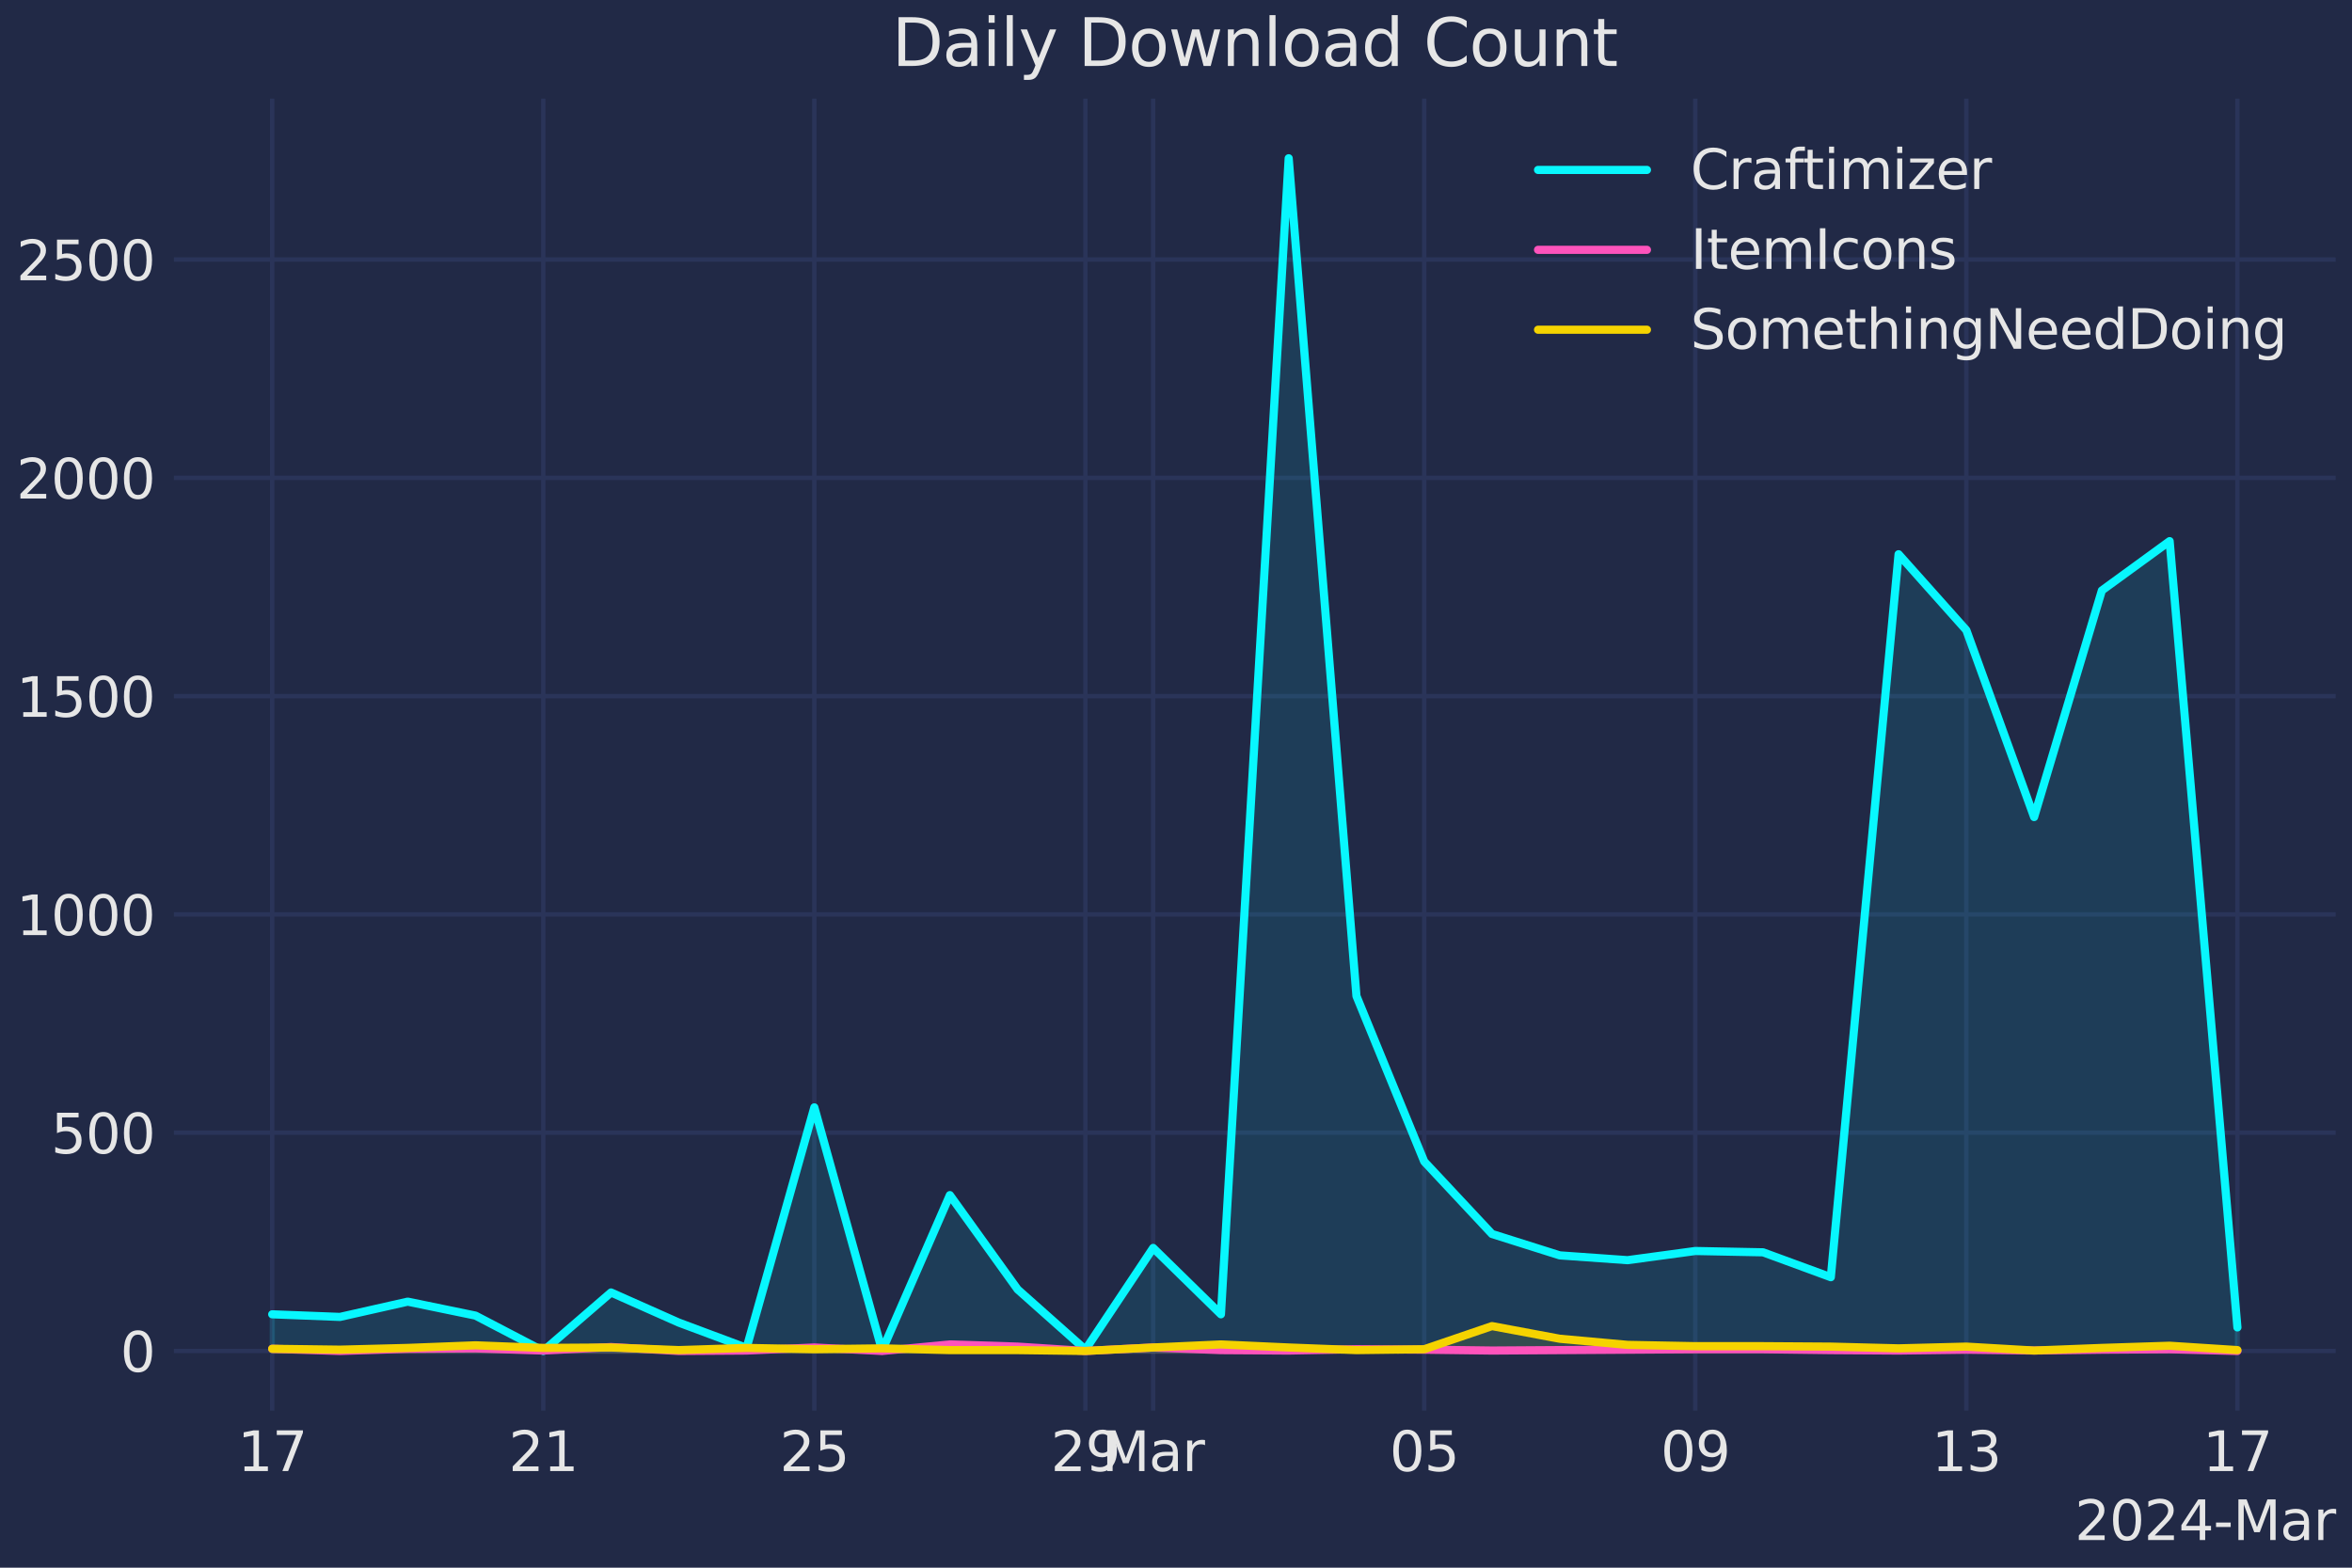 <?xml version="1.0" encoding="utf-8" standalone="no"?>
<!DOCTYPE svg PUBLIC "-//W3C//DTD SVG 1.1//EN"
  "http://www.w3.org/Graphics/SVG/1.1/DTD/svg11.dtd">
<svg xmlns:xlink="http://www.w3.org/1999/xlink" width="432pt" height="288pt" viewBox="0 0 432 288" xmlns="http://www.w3.org/2000/svg" version="1.1">
 <defs>
  <style type="text/css">*{stroke-linejoin: round; stroke-linecap: butt}</style>
 </defs>
 <g id="figure_1">
  <g id="patch_1">
   <path d="M 0 288 
L 432 288 
L 432 0 
L 0 0 
z
" style="fill: #212946"/>
  </g>
  <g id="axes_1">
   <g id="patch_2">
    <path d="M 31.95 259.144 
L 429 259.144 
L 429 18.118 
L 31.95 18.118 
z
" style="fill: #212946"/>
   </g>
   <g id="matplotlib.axis_1">
    <g id="xtick_1">
     <g id="line2d_1">
      <path d="M 49.998 259.144 
L 49.998 18.118 
" clip-path="url(#p2d7e19764c)" style="fill: none; stroke: #2a3459; stroke-width: 0.8; stroke-linecap: round"/>
     </g>
     <g id="line2d_2"/>
     <g id="text_1">
      <!-- 17 -->
      <g style="fill: #e6e6e6" transform="translate(43.635 270.242) scale(0.1 -0.1)">
       <defs>
        <path id="DejaVuSans-31" d="M 794 531 
L 1825 531 
L 1825 4091 
L 703 3866 
L 703 4441 
L 1819 4666 
L 2450 4666 
L 2450 531 
L 3481 531 
L 3481 0 
L 794 0 
L 794 531 
z
" transform="scale(0.016)"/>
        <path id="DejaVuSans-37" d="M 525 4666 
L 3525 4666 
L 3525 4397 
L 1831 0 
L 1172 0 
L 2766 4134 
L 525 4134 
L 525 4666 
z
" transform="scale(0.016)"/>
       </defs>
       <use xlink:href="#DejaVuSans-31"/>
       <use xlink:href="#DejaVuSans-37" x="63.623"/>
      </g>
     </g>
    </g>
    <g id="xtick_2">
     <g id="line2d_3">
      <path d="M 99.785 259.144 
L 99.785 18.118 
" clip-path="url(#p2d7e19764c)" style="fill: none; stroke: #2a3459; stroke-width: 0.8; stroke-linecap: round"/>
     </g>
     <g id="line2d_4"/>
     <g id="text_2">
      <!-- 21 -->
      <g style="fill: #e6e6e6" transform="translate(93.422 270.242) scale(0.1 -0.1)">
       <defs>
        <path id="DejaVuSans-32" d="M 1228 531 
L 3431 531 
L 3431 0 
L 469 0 
L 469 531 
Q 828 903 1448 1529 
Q 2069 2156 2228 2338 
Q 2531 2678 2651 2914 
Q 2772 3150 2772 3378 
Q 2772 3750 2511 3984 
Q 2250 4219 1831 4219 
Q 1534 4219 1204 4116 
Q 875 4013 500 3803 
L 500 4441 
Q 881 4594 1212 4672 
Q 1544 4750 1819 4750 
Q 2544 4750 2975 4387 
Q 3406 4025 3406 3419 
Q 3406 3131 3298 2873 
Q 3191 2616 2906 2266 
Q 2828 2175 2409 1742 
Q 1991 1309 1228 531 
z
" transform="scale(0.016)"/>
       </defs>
       <use xlink:href="#DejaVuSans-32"/>
       <use xlink:href="#DejaVuSans-31" x="63.623"/>
      </g>
     </g>
    </g>
    <g id="xtick_3">
     <g id="line2d_5">
      <path d="M 149.571 259.144 
L 149.571 18.118 
" clip-path="url(#p2d7e19764c)" style="fill: none; stroke: #2a3459; stroke-width: 0.8; stroke-linecap: round"/>
     </g>
     <g id="line2d_6"/>
     <g id="text_3">
      <!-- 25 -->
      <g style="fill: #e6e6e6" transform="translate(143.209 270.242) scale(0.1 -0.1)">
       <defs>
        <path id="DejaVuSans-35" d="M 691 4666 
L 3169 4666 
L 3169 4134 
L 1269 4134 
L 1269 2991 
Q 1406 3038 1543 3061 
Q 1681 3084 1819 3084 
Q 2600 3084 3056 2656 
Q 3513 2228 3513 1497 
Q 3513 744 3044 326 
Q 2575 -91 1722 -91 
Q 1428 -91 1123 -41 
Q 819 9 494 109 
L 494 744 
Q 775 591 1075 516 
Q 1375 441 1709 441 
Q 2250 441 2565 725 
Q 2881 1009 2881 1497 
Q 2881 1984 2565 2268 
Q 2250 2553 1709 2553 
Q 1456 2553 1204 2497 
Q 953 2441 691 2322 
L 691 4666 
z
" transform="scale(0.016)"/>
       </defs>
       <use xlink:href="#DejaVuSans-32"/>
       <use xlink:href="#DejaVuSans-35" x="63.623"/>
      </g>
     </g>
    </g>
    <g id="xtick_4">
     <g id="line2d_7">
      <path d="M 199.358 259.144 
L 199.358 18.118 
" clip-path="url(#p2d7e19764c)" style="fill: none; stroke: #2a3459; stroke-width: 0.8; stroke-linecap: round"/>
     </g>
     <g id="line2d_8"/>
     <g id="text_4">
      <!-- 29 -->
      <g style="fill: #e6e6e6" transform="translate(192.996 270.242) scale(0.1 -0.1)">
       <defs>
        <path id="DejaVuSans-39" d="M 703 97 
L 703 672 
Q 941 559 1184 500 
Q 1428 441 1663 441 
Q 2288 441 2617 861 
Q 2947 1281 2994 2138 
Q 2813 1869 2534 1725 
Q 2256 1581 1919 1581 
Q 1219 1581 811 2004 
Q 403 2428 403 3163 
Q 403 3881 828 4315 
Q 1253 4750 1959 4750 
Q 2769 4750 3195 4129 
Q 3622 3509 3622 2328 
Q 3622 1225 3098 567 
Q 2575 -91 1691 -91 
Q 1453 -91 1209 -44 
Q 966 3 703 97 
z
M 1959 2075 
Q 2384 2075 2632 2365 
Q 2881 2656 2881 3163 
Q 2881 3666 2632 3958 
Q 2384 4250 1959 4250 
Q 1534 4250 1286 3958 
Q 1038 3666 1038 3163 
Q 1038 2656 1286 2365 
Q 1534 2075 1959 2075 
z
" transform="scale(0.016)"/>
       </defs>
       <use xlink:href="#DejaVuSans-32"/>
       <use xlink:href="#DejaVuSans-39" x="63.623"/>
      </g>
     </g>
    </g>
    <g id="xtick_5">
     <g id="line2d_9">
      <path d="M 211.805 259.144 
L 211.805 18.118 
" clip-path="url(#p2d7e19764c)" style="fill: none; stroke: #2a3459; stroke-width: 0.8; stroke-linecap: round"/>
     </g>
     <g id="line2d_10"/>
     <g id="text_5">
      <!-- Mar -->
      <g style="fill: #e6e6e6" transform="translate(202.371 270.242) scale(0.1 -0.1)">
       <defs>
        <path id="DejaVuSans-4d" d="M 628 4666 
L 1569 4666 
L 2759 1491 
L 3956 4666 
L 4897 4666 
L 4897 0 
L 4281 0 
L 4281 4097 
L 3078 897 
L 2444 897 
L 1241 4097 
L 1241 0 
L 628 0 
L 628 4666 
z
" transform="scale(0.016)"/>
        <path id="DejaVuSans-61" d="M 2194 1759 
Q 1497 1759 1228 1600 
Q 959 1441 959 1056 
Q 959 750 1161 570 
Q 1363 391 1709 391 
Q 2188 391 2477 730 
Q 2766 1069 2766 1631 
L 2766 1759 
L 2194 1759 
z
M 3341 1997 
L 3341 0 
L 2766 0 
L 2766 531 
Q 2569 213 2275 61 
Q 1981 -91 1556 -91 
Q 1019 -91 701 211 
Q 384 513 384 1019 
Q 384 1609 779 1909 
Q 1175 2209 1959 2209 
L 2766 2209 
L 2766 2266 
Q 2766 2663 2505 2880 
Q 2244 3097 1772 3097 
Q 1472 3097 1187 3025 
Q 903 2953 641 2809 
L 641 3341 
Q 956 3463 1253 3523 
Q 1550 3584 1831 3584 
Q 2591 3584 2966 3190 
Q 3341 2797 3341 1997 
z
" transform="scale(0.016)"/>
        <path id="DejaVuSans-72" d="M 2631 2963 
Q 2534 3019 2420 3045 
Q 2306 3072 2169 3072 
Q 1681 3072 1420 2755 
Q 1159 2438 1159 1844 
L 1159 0 
L 581 0 
L 581 3500 
L 1159 3500 
L 1159 2956 
Q 1341 3275 1631 3429 
Q 1922 3584 2338 3584 
Q 2397 3584 2469 3576 
Q 2541 3569 2628 3553 
L 2631 2963 
z
" transform="scale(0.016)"/>
       </defs>
       <use xlink:href="#DejaVuSans-4d"/>
       <use xlink:href="#DejaVuSans-61" x="86.279"/>
       <use xlink:href="#DejaVuSans-72" x="147.559"/>
      </g>
     </g>
    </g>
    <g id="xtick_6">
     <g id="line2d_11">
      <path d="M 261.592 259.144 
L 261.592 18.118 
" clip-path="url(#p2d7e19764c)" style="fill: none; stroke: #2a3459; stroke-width: 0.8; stroke-linecap: round"/>
     </g>
     <g id="line2d_12"/>
     <g id="text_6">
      <!-- 05 -->
      <g style="fill: #e6e6e6" transform="translate(255.229 270.242) scale(0.1 -0.1)">
       <defs>
        <path id="DejaVuSans-30" d="M 2034 4250 
Q 1547 4250 1301 3770 
Q 1056 3291 1056 2328 
Q 1056 1369 1301 889 
Q 1547 409 2034 409 
Q 2525 409 2770 889 
Q 3016 1369 3016 2328 
Q 3016 3291 2770 3770 
Q 2525 4250 2034 4250 
z
M 2034 4750 
Q 2819 4750 3233 4129 
Q 3647 3509 3647 2328 
Q 3647 1150 3233 529 
Q 2819 -91 2034 -91 
Q 1250 -91 836 529 
Q 422 1150 422 2328 
Q 422 3509 836 4129 
Q 1250 4750 2034 4750 
z
" transform="scale(0.016)"/>
       </defs>
       <use xlink:href="#DejaVuSans-30"/>
       <use xlink:href="#DejaVuSans-35" x="63.623"/>
      </g>
     </g>
    </g>
    <g id="xtick_7">
     <g id="line2d_13">
      <path d="M 311.379 259.144 
L 311.379 18.118 
" clip-path="url(#p2d7e19764c)" style="fill: none; stroke: #2a3459; stroke-width: 0.8; stroke-linecap: round"/>
     </g>
     <g id="line2d_14"/>
     <g id="text_7">
      <!-- 09 -->
      <g style="fill: #e6e6e6" transform="translate(305.016 270.242) scale(0.1 -0.1)">
       <use xlink:href="#DejaVuSans-30"/>
       <use xlink:href="#DejaVuSans-39" x="63.623"/>
      </g>
     </g>
    </g>
    <g id="xtick_8">
     <g id="line2d_15">
      <path d="M 361.165 259.144 
L 361.165 18.118 
" clip-path="url(#p2d7e19764c)" style="fill: none; stroke: #2a3459; stroke-width: 0.8; stroke-linecap: round"/>
     </g>
     <g id="line2d_16"/>
     <g id="text_8">
      <!-- 13 -->
      <g style="fill: #e6e6e6" transform="translate(354.803 270.242) scale(0.1 -0.1)">
       <defs>
        <path id="DejaVuSans-33" d="M 2597 2516 
Q 3050 2419 3304 2112 
Q 3559 1806 3559 1356 
Q 3559 666 3084 287 
Q 2609 -91 1734 -91 
Q 1441 -91 1130 -33 
Q 819 25 488 141 
L 488 750 
Q 750 597 1062 519 
Q 1375 441 1716 441 
Q 2309 441 2620 675 
Q 2931 909 2931 1356 
Q 2931 1769 2642 2001 
Q 2353 2234 1838 2234 
L 1294 2234 
L 1294 2753 
L 1863 2753 
Q 2328 2753 2575 2939 
Q 2822 3125 2822 3475 
Q 2822 3834 2567 4026 
Q 2313 4219 1838 4219 
Q 1578 4219 1281 4162 
Q 984 4106 628 3988 
L 628 4550 
Q 988 4650 1302 4700 
Q 1616 4750 1894 4750 
Q 2613 4750 3031 4423 
Q 3450 4097 3450 3541 
Q 3450 3153 3228 2886 
Q 3006 2619 2597 2516 
z
" transform="scale(0.016)"/>
       </defs>
       <use xlink:href="#DejaVuSans-31"/>
       <use xlink:href="#DejaVuSans-33" x="63.623"/>
      </g>
     </g>
    </g>
    <g id="xtick_9">
     <g id="line2d_17">
      <path d="M 410.952 259.144 
L 410.952 18.118 
" clip-path="url(#p2d7e19764c)" style="fill: none; stroke: #2a3459; stroke-width: 0.8; stroke-linecap: round"/>
     </g>
     <g id="line2d_18"/>
     <g id="text_9">
      <!-- 17 -->
      <g style="fill: #e6e6e6" transform="translate(404.59 270.242) scale(0.1 -0.1)">
       <use xlink:href="#DejaVuSans-31"/>
       <use xlink:href="#DejaVuSans-37" x="63.623"/>
      </g>
     </g>
    </g>
    <g id="text_10">
     <!-- 2024-Mar -->
     <g style="fill: #e6e6e6" transform="translate(381.075 282.92) scale(0.1 -0.1)">
      <defs>
       <path id="DejaVuSans-34" d="M 2419 4116 
L 825 1625 
L 2419 1625 
L 2419 4116 
z
M 2253 4666 
L 3047 4666 
L 3047 1625 
L 3713 1625 
L 3713 1100 
L 3047 1100 
L 3047 0 
L 2419 0 
L 2419 1100 
L 313 1100 
L 313 1709 
L 2253 4666 
z
" transform="scale(0.016)"/>
       <path id="DejaVuSans-2d" d="M 313 2009 
L 1997 2009 
L 1997 1497 
L 313 1497 
L 313 2009 
z
" transform="scale(0.016)"/>
      </defs>
      <use xlink:href="#DejaVuSans-32"/>
      <use xlink:href="#DejaVuSans-30" x="63.623"/>
      <use xlink:href="#DejaVuSans-32" x="127.246"/>
      <use xlink:href="#DejaVuSans-34" x="190.869"/>
      <use xlink:href="#DejaVuSans-2d" x="254.492"/>
      <use xlink:href="#DejaVuSans-4d" x="290.576"/>
      <use xlink:href="#DejaVuSans-61" x="376.855"/>
      <use xlink:href="#DejaVuSans-72" x="438.135"/>
     </g>
    </g>
   </g>
   <g id="matplotlib.axis_2">
    <g id="ytick_1">
     <g id="line2d_19">
      <path d="M 31.95 248.188 
L 429 248.188 
" clip-path="url(#p2d7e19764c)" style="fill: none; stroke: #2a3459; stroke-width: 0.8; stroke-linecap: round"/>
     </g>
     <g id="line2d_20"/>
     <g id="text_11">
      <!-- 0 -->
      <g style="fill: #e6e6e6" transform="translate(22.088 251.987) scale(0.1 -0.1)">
       <use xlink:href="#DejaVuSans-30"/>
      </g>
     </g>
    </g>
    <g id="ytick_2">
     <g id="line2d_21">
      <path d="M 31.95 208.086 
L 429 208.086 
" clip-path="url(#p2d7e19764c)" style="fill: none; stroke: #2a3459; stroke-width: 0.8; stroke-linecap: round"/>
     </g>
     <g id="line2d_22"/>
     <g id="text_12">
      <!-- 500 -->
      <g style="fill: #e6e6e6" transform="translate(9.363 211.886) scale(0.1 -0.1)">
       <use xlink:href="#DejaVuSans-35"/>
       <use xlink:href="#DejaVuSans-30" x="63.623"/>
       <use xlink:href="#DejaVuSans-30" x="127.246"/>
      </g>
     </g>
    </g>
    <g id="ytick_3">
     <g id="line2d_23">
      <path d="M 31.95 167.985 
L 429 167.985 
" clip-path="url(#p2d7e19764c)" style="fill: none; stroke: #2a3459; stroke-width: 0.8; stroke-linecap: round"/>
     </g>
     <g id="line2d_24"/>
     <g id="text_13">
      <!-- 1000 -->
      <g style="fill: #e6e6e6" transform="translate(3 171.784) scale(0.1 -0.1)">
       <use xlink:href="#DejaVuSans-31"/>
       <use xlink:href="#DejaVuSans-30" x="63.623"/>
       <use xlink:href="#DejaVuSans-30" x="127.246"/>
       <use xlink:href="#DejaVuSans-30" x="190.869"/>
      </g>
     </g>
    </g>
    <g id="ytick_4">
     <g id="line2d_25">
      <path d="M 31.95 127.884 
L 429 127.884 
" clip-path="url(#p2d7e19764c)" style="fill: none; stroke: #2a3459; stroke-width: 0.8; stroke-linecap: round"/>
     </g>
     <g id="line2d_26"/>
     <g id="text_14">
      <!-- 1500 -->
      <g style="fill: #e6e6e6" transform="translate(3 131.683) scale(0.1 -0.1)">
       <use xlink:href="#DejaVuSans-31"/>
       <use xlink:href="#DejaVuSans-35" x="63.623"/>
       <use xlink:href="#DejaVuSans-30" x="127.246"/>
       <use xlink:href="#DejaVuSans-30" x="190.869"/>
      </g>
     </g>
    </g>
    <g id="ytick_5">
     <g id="line2d_27">
      <path d="M 31.95 87.782 
L 429 87.782 
" clip-path="url(#p2d7e19764c)" style="fill: none; stroke: #2a3459; stroke-width: 0.8; stroke-linecap: round"/>
     </g>
     <g id="line2d_28"/>
     <g id="text_15">
      <!-- 2000 -->
      <g style="fill: #e6e6e6" transform="translate(3 91.582) scale(0.1 -0.1)">
       <use xlink:href="#DejaVuSans-32"/>
       <use xlink:href="#DejaVuSans-30" x="63.623"/>
       <use xlink:href="#DejaVuSans-30" x="127.246"/>
       <use xlink:href="#DejaVuSans-30" x="190.869"/>
      </g>
     </g>
    </g>
    <g id="ytick_6">
     <g id="line2d_29">
      <path d="M 31.95 47.681 
L 429 47.681 
" clip-path="url(#p2d7e19764c)" style="fill: none; stroke: #2a3459; stroke-width: 0.8; stroke-linecap: round"/>
     </g>
     <g id="line2d_30"/>
     <g id="text_16">
      <!-- 2500 -->
      <g style="fill: #e6e6e6" transform="translate(3 51.48) scale(0.1 -0.1)">
       <use xlink:href="#DejaVuSans-32"/>
       <use xlink:href="#DejaVuSans-35" x="63.623"/>
       <use xlink:href="#DejaVuSans-30" x="127.246"/>
       <use xlink:href="#DejaVuSans-30" x="190.869"/>
      </g>
     </g>
    </g>
   </g>
   <g id="PolyCollection_1">
    <defs>
     <path id="mfbc6971f19" d="M 49.998 -39.812 
L 49.998 -46.549 
L 62.445 -46.068 
L 74.891 -48.875 
L 87.338 -46.309 
L 99.785 -39.812 
L 112.231 -50.559 
L 124.678 -45.025 
L 137.125 -40.374 
L 149.571 -84.565 
L 162.018 -39.892 
L 174.465 -68.445 
L 186.912 -51.121 
L 199.358 -40.053 
L 211.805 -58.74 
L 224.252 -46.549 
L 236.698 -258.926 
L 249.145 -105.017 
L 261.592 -74.62 
L 274.038 -61.307 
L 286.485 -57.377 
L 298.932 -56.494 
L 311.379 -58.179 
L 323.825 -57.938 
L 336.272 -53.366 
L 348.719 -186.182 
L 361.165 -172.227 
L 373.612 -137.9 
L 386.059 -179.525 
L 398.505 -188.588 
L 410.952 -44.143 
L 410.952 -39.812 
L 410.952 -39.812 
L 398.505 -39.812 
L 386.059 -39.812 
L 373.612 -39.812 
L 361.165 -39.812 
L 348.719 -39.812 
L 336.272 -39.812 
L 323.825 -39.812 
L 311.379 -39.812 
L 298.932 -39.812 
L 286.485 -39.812 
L 274.038 -39.812 
L 261.592 -39.812 
L 249.145 -39.812 
L 236.698 -39.812 
L 224.252 -39.812 
L 211.805 -39.812 
L 199.358 -39.812 
L 186.912 -39.812 
L 174.465 -39.812 
L 162.018 -39.812 
L 149.571 -39.812 
L 137.125 -39.812 
L 124.678 -39.812 
L 112.231 -39.812 
L 99.785 -39.812 
L 87.338 -39.812 
L 74.891 -39.812 
L 62.445 -39.812 
L 49.998 -39.812 
z
" style="stroke: #08f7fe; stroke-opacity: 0.1"/>
    </defs>
    <g clip-path="url(#p2d7e19764c)">
     <use xlink:href="#mfbc6971f19" x="0" y="288" style="fill: #08f7fe; fill-opacity: 0.1; stroke: #08f7fe; stroke-opacity: 0.1"/>
    </g>
   </g>
   <g id="PolyCollection_2">
    <defs>
     <path id="m66a9b37024" d="M 49.998 -39.812 
L 49.998 -40.213 
L 62.445 -39.812 
L 74.891 -40.213 
L 87.338 -40.293 
L 99.785 -39.892 
L 112.231 -40.534 
L 124.678 -39.812 
L 137.125 -39.892 
L 149.571 -40.454 
L 162.018 -39.812 
L 174.465 -41.015 
L 186.912 -40.614 
L 199.358 -39.812 
L 211.805 -40.454 
L 224.252 -39.973 
L 236.698 -39.892 
L 249.145 -40.133 
L 261.592 -40.053 
L 274.038 -39.892 
L 286.485 -39.973 
L 298.932 -40.053 
L 311.379 -40.133 
L 323.825 -40.133 
L 336.272 -39.973 
L 348.719 -39.892 
L 361.165 -40.053 
L 373.612 -39.892 
L 386.059 -40.053 
L 398.505 -40.133 
L 410.952 -39.812 
L 410.952 -39.812 
L 410.952 -39.812 
L 398.505 -39.812 
L 386.059 -39.812 
L 373.612 -39.812 
L 361.165 -39.812 
L 348.719 -39.812 
L 336.272 -39.812 
L 323.825 -39.812 
L 311.379 -39.812 
L 298.932 -39.812 
L 286.485 -39.812 
L 274.038 -39.812 
L 261.592 -39.812 
L 249.145 -39.812 
L 236.698 -39.812 
L 224.252 -39.812 
L 211.805 -39.812 
L 199.358 -39.812 
L 186.912 -39.812 
L 174.465 -39.812 
L 162.018 -39.812 
L 149.571 -39.812 
L 137.125 -39.812 
L 124.678 -39.812 
L 112.231 -39.812 
L 99.785 -39.812 
L 87.338 -39.812 
L 74.891 -39.812 
L 62.445 -39.812 
L 49.998 -39.812 
z
" style="stroke: #fe53bb; stroke-opacity: 0.1"/>
    </defs>
    <g clip-path="url(#p2d7e19764c)">
     <use xlink:href="#m66a9b37024" x="0" y="288" style="fill: #fe53bb; fill-opacity: 0.1; stroke: #fe53bb; stroke-opacity: 0.1"/>
    </g>
   </g>
   <g id="PolyCollection_3">
    <defs>
     <path id="m52ea5c60ee" d="M 49.998 -39.812 
L 49.998 -40.213 
L 62.445 -40.053 
L 74.891 -40.374 
L 87.338 -40.855 
L 99.785 -40.374 
L 112.231 -40.454 
L 124.678 -39.973 
L 137.125 -40.374 
L 149.571 -40.133 
L 162.018 -40.293 
L 174.465 -39.973 
L 186.912 -39.973 
L 199.358 -39.812 
L 211.805 -40.454 
L 224.252 -41.015 
L 236.698 -40.454 
L 249.145 -39.973 
L 261.592 -40.133 
L 274.038 -44.384 
L 286.485 -42.058 
L 298.932 -40.935 
L 311.379 -40.694 
L 323.825 -40.694 
L 336.272 -40.614 
L 348.719 -40.293 
L 361.165 -40.614 
L 373.612 -39.892 
L 386.059 -40.374 
L 398.505 -40.775 
L 410.952 -39.973 
L 410.952 -39.812 
L 410.952 -39.812 
L 398.505 -39.812 
L 386.059 -39.812 
L 373.612 -39.812 
L 361.165 -39.812 
L 348.719 -39.812 
L 336.272 -39.812 
L 323.825 -39.812 
L 311.379 -39.812 
L 298.932 -39.812 
L 286.485 -39.812 
L 274.038 -39.812 
L 261.592 -39.812 
L 249.145 -39.812 
L 236.698 -39.812 
L 224.252 -39.812 
L 211.805 -39.812 
L 199.358 -39.812 
L 186.912 -39.812 
L 174.465 -39.812 
L 162.018 -39.812 
L 149.571 -39.812 
L 137.125 -39.812 
L 124.678 -39.812 
L 112.231 -39.812 
L 99.785 -39.812 
L 87.338 -39.812 
L 74.891 -39.812 
L 62.445 -39.812 
L 49.998 -39.812 
z
" style="stroke: #f5d300; stroke-opacity: 0.1"/>
    </defs>
    <g clip-path="url(#p2d7e19764c)">
     <use xlink:href="#m52ea5c60ee" x="0" y="288" style="fill: #f5d300; fill-opacity: 0.1; stroke: #f5d300; stroke-opacity: 0.1"/>
    </g>
   </g>
   <g id="line2d_31">
    <path d="M 49.998 241.451 
L 62.445 241.932 
L 74.891 239.125 
L 87.338 241.691 
L 99.785 248.188 
L 112.231 237.441 
L 124.678 242.975 
L 137.125 247.626 
L 149.571 203.435 
L 162.018 248.108 
L 174.465 219.555 
L 186.912 236.879 
L 199.358 247.947 
L 211.805 229.26 
L 224.252 241.451 
L 236.698 29.074 
L 249.145 182.983 
L 261.592 213.38 
L 274.038 226.693 
L 286.485 230.623 
L 298.932 231.506 
L 311.379 229.821 
L 323.825 230.062 
L 336.272 234.634 
L 348.719 101.818 
L 361.165 115.773 
L 373.612 150.1 
L 386.059 108.475 
L 398.505 99.412 
L 410.952 243.857 
" clip-path="url(#p2d7e19764c)" style="fill: none; stroke: #08f7fe; stroke-width: 1.5; stroke-linecap: round"/>
   </g>
   <g id="line2d_32">
    <path d="M 49.998 247.787 
L 62.445 248.188 
L 74.891 247.787 
L 87.338 247.707 
L 99.785 248.108 
L 112.231 247.466 
L 124.678 248.188 
L 137.125 248.108 
L 149.571 247.546 
L 162.018 248.188 
L 174.465 246.985 
L 186.912 247.386 
L 199.358 248.188 
L 211.805 247.546 
L 224.252 248.027 
L 236.698 248.108 
L 249.145 247.867 
L 261.592 247.947 
L 274.038 248.108 
L 286.485 248.027 
L 298.932 247.947 
L 311.379 247.867 
L 323.825 247.867 
L 336.272 248.027 
L 348.719 248.108 
L 361.165 247.947 
L 373.612 248.108 
L 386.059 247.947 
L 398.505 247.867 
L 410.952 248.188 
" clip-path="url(#p2d7e19764c)" style="fill: none; stroke: #fe53bb; stroke-width: 1.5; stroke-linecap: round"/>
   </g>
   <g id="line2d_33">
    <path d="M 49.998 247.787 
L 62.445 247.947 
L 74.891 247.626 
L 87.338 247.145 
L 99.785 247.626 
L 112.231 247.546 
L 124.678 248.027 
L 137.125 247.626 
L 149.571 247.867 
L 162.018 247.707 
L 174.465 248.027 
L 186.912 248.027 
L 199.358 248.188 
L 211.805 247.546 
L 224.252 246.985 
L 236.698 247.546 
L 249.145 248.027 
L 261.592 247.867 
L 274.038 243.616 
L 286.485 245.942 
L 298.932 247.065 
L 311.379 247.306 
L 323.825 247.306 
L 336.272 247.386 
L 348.719 247.707 
L 361.165 247.386 
L 373.612 248.108 
L 386.059 247.626 
L 398.505 247.225 
L 410.952 248.027 
" clip-path="url(#p2d7e19764c)" style="fill: none; stroke: #f5d300; stroke-width: 1.5; stroke-linecap: round"/>
   </g>
   <g id="patch_3">
    <path d="M 31.95 259.144 
L 31.95 18.118 
" style="fill: none"/>
   </g>
   <g id="patch_4">
    <path d="M 429 259.144 
L 429 18.118 
" style="fill: none"/>
   </g>
   <g id="patch_5">
    <path d="M 31.95 259.144 
L 429 259.144 
" style="fill: none"/>
   </g>
   <g id="patch_6">
    <path d="M 31.95 18.118 
L 429 18.118 
" style="fill: none"/>
   </g>
   <g id="text_17">
    <!-- Daily Download Count -->
    <g style="fill: #e6e6e6" transform="translate(163.837 12.118) scale(0.12 -0.12)">
     <defs>
      <path id="DejaVuSans-44" d="M 1259 4147 
L 1259 519 
L 2022 519 
Q 2988 519 3436 956 
Q 3884 1394 3884 2338 
Q 3884 3275 3436 3711 
Q 2988 4147 2022 4147 
L 1259 4147 
z
M 628 4666 
L 1925 4666 
Q 3281 4666 3915 4102 
Q 4550 3538 4550 2338 
Q 4550 1131 3912 565 
Q 3275 0 1925 0 
L 628 0 
L 628 4666 
z
" transform="scale(0.016)"/>
      <path id="DejaVuSans-69" d="M 603 3500 
L 1178 3500 
L 1178 0 
L 603 0 
L 603 3500 
z
M 603 4863 
L 1178 4863 
L 1178 4134 
L 603 4134 
L 603 4863 
z
" transform="scale(0.016)"/>
      <path id="DejaVuSans-6c" d="M 603 4863 
L 1178 4863 
L 1178 0 
L 603 0 
L 603 4863 
z
" transform="scale(0.016)"/>
      <path id="DejaVuSans-79" d="M 2059 -325 
Q 1816 -950 1584 -1140 
Q 1353 -1331 966 -1331 
L 506 -1331 
L 506 -850 
L 844 -850 
Q 1081 -850 1212 -737 
Q 1344 -625 1503 -206 
L 1606 56 
L 191 3500 
L 800 3500 
L 1894 763 
L 2988 3500 
L 3597 3500 
L 2059 -325 
z
" transform="scale(0.016)"/>
      <path id="DejaVuSans-20" transform="scale(0.016)"/>
      <path id="DejaVuSans-6f" d="M 1959 3097 
Q 1497 3097 1228 2736 
Q 959 2375 959 1747 
Q 959 1119 1226 758 
Q 1494 397 1959 397 
Q 2419 397 2687 759 
Q 2956 1122 2956 1747 
Q 2956 2369 2687 2733 
Q 2419 3097 1959 3097 
z
M 1959 3584 
Q 2709 3584 3137 3096 
Q 3566 2609 3566 1747 
Q 3566 888 3137 398 
Q 2709 -91 1959 -91 
Q 1206 -91 779 398 
Q 353 888 353 1747 
Q 353 2609 779 3096 
Q 1206 3584 1959 3584 
z
" transform="scale(0.016)"/>
      <path id="DejaVuSans-77" d="M 269 3500 
L 844 3500 
L 1563 769 
L 2278 3500 
L 2956 3500 
L 3675 769 
L 4391 3500 
L 4966 3500 
L 4050 0 
L 3372 0 
L 2619 2869 
L 1863 0 
L 1184 0 
L 269 3500 
z
" transform="scale(0.016)"/>
      <path id="DejaVuSans-6e" d="M 3513 2113 
L 3513 0 
L 2938 0 
L 2938 2094 
Q 2938 2591 2744 2837 
Q 2550 3084 2163 3084 
Q 1697 3084 1428 2787 
Q 1159 2491 1159 1978 
L 1159 0 
L 581 0 
L 581 3500 
L 1159 3500 
L 1159 2956 
Q 1366 3272 1645 3428 
Q 1925 3584 2291 3584 
Q 2894 3584 3203 3211 
Q 3513 2838 3513 2113 
z
" transform="scale(0.016)"/>
      <path id="DejaVuSans-64" d="M 2906 2969 
L 2906 4863 
L 3481 4863 
L 3481 0 
L 2906 0 
L 2906 525 
Q 2725 213 2448 61 
Q 2172 -91 1784 -91 
Q 1150 -91 751 415 
Q 353 922 353 1747 
Q 353 2572 751 3078 
Q 1150 3584 1784 3584 
Q 2172 3584 2448 3432 
Q 2725 3281 2906 2969 
z
M 947 1747 
Q 947 1113 1208 752 
Q 1469 391 1925 391 
Q 2381 391 2643 752 
Q 2906 1113 2906 1747 
Q 2906 2381 2643 2742 
Q 2381 3103 1925 3103 
Q 1469 3103 1208 2742 
Q 947 2381 947 1747 
z
" transform="scale(0.016)"/>
      <path id="DejaVuSans-43" d="M 4122 4306 
L 4122 3641 
Q 3803 3938 3442 4084 
Q 3081 4231 2675 4231 
Q 1875 4231 1450 3742 
Q 1025 3253 1025 2328 
Q 1025 1406 1450 917 
Q 1875 428 2675 428 
Q 3081 428 3442 575 
Q 3803 722 4122 1019 
L 4122 359 
Q 3791 134 3420 21 
Q 3050 -91 2638 -91 
Q 1578 -91 968 557 
Q 359 1206 359 2328 
Q 359 3453 968 4101 
Q 1578 4750 2638 4750 
Q 3056 4750 3426 4639 
Q 3797 4528 4122 4306 
z
" transform="scale(0.016)"/>
      <path id="DejaVuSans-75" d="M 544 1381 
L 544 3500 
L 1119 3500 
L 1119 1403 
Q 1119 906 1312 657 
Q 1506 409 1894 409 
Q 2359 409 2629 706 
Q 2900 1003 2900 1516 
L 2900 3500 
L 3475 3500 
L 3475 0 
L 2900 0 
L 2900 538 
Q 2691 219 2414 64 
Q 2138 -91 1772 -91 
Q 1169 -91 856 284 
Q 544 659 544 1381 
z
M 1991 3584 
L 1991 3584 
z
" transform="scale(0.016)"/>
      <path id="DejaVuSans-74" d="M 1172 4494 
L 1172 3500 
L 2356 3500 
L 2356 3053 
L 1172 3053 
L 1172 1153 
Q 1172 725 1289 603 
Q 1406 481 1766 481 
L 2356 481 
L 2356 0 
L 1766 0 
Q 1100 0 847 248 
Q 594 497 594 1153 
L 594 3053 
L 172 3053 
L 172 3500 
L 594 3500 
L 594 4494 
L 1172 4494 
z
" transform="scale(0.016)"/>
     </defs>
     <use xlink:href="#DejaVuSans-44"/>
     <use xlink:href="#DejaVuSans-61" x="77.002"/>
     <use xlink:href="#DejaVuSans-69" x="138.281"/>
     <use xlink:href="#DejaVuSans-6c" x="166.064"/>
     <use xlink:href="#DejaVuSans-79" x="193.848"/>
     <use xlink:href="#DejaVuSans-20" x="253.027"/>
     <use xlink:href="#DejaVuSans-44" x="284.814"/>
     <use xlink:href="#DejaVuSans-6f" x="361.816"/>
     <use xlink:href="#DejaVuSans-77" x="422.998"/>
     <use xlink:href="#DejaVuSans-6e" x="504.785"/>
     <use xlink:href="#DejaVuSans-6c" x="568.164"/>
     <use xlink:href="#DejaVuSans-6f" x="595.947"/>
     <use xlink:href="#DejaVuSans-61" x="657.129"/>
     <use xlink:href="#DejaVuSans-64" x="718.408"/>
     <use xlink:href="#DejaVuSans-20" x="781.885"/>
     <use xlink:href="#DejaVuSans-43" x="813.672"/>
     <use xlink:href="#DejaVuSans-6f" x="883.496"/>
     <use xlink:href="#DejaVuSans-75" x="944.678"/>
     <use xlink:href="#DejaVuSans-6e" x="1008.057"/>
     <use xlink:href="#DejaVuSans-74" x="1071.436"/>
    </g>
   </g>
   <g id="legend_1">
    <g id="line2d_34">
     <path d="M 282.498 31.217 
L 292.498 31.217 
L 302.498 31.217 
" style="fill: none; stroke: #08f7fe; stroke-width: 1.5; stroke-linecap: round"/>
    </g>
    <g id="text_18">
     <!-- Craftimizer -->
     <g style="fill: #e6e6e6" transform="translate(310.498 34.717) scale(0.1 -0.1)">
      <defs>
       <path id="DejaVuSans-66" d="M 2375 4863 
L 2375 4384 
L 1825 4384 
Q 1516 4384 1395 4259 
Q 1275 4134 1275 3809 
L 1275 3500 
L 2222 3500 
L 2222 3053 
L 1275 3053 
L 1275 0 
L 697 0 
L 697 3053 
L 147 3053 
L 147 3500 
L 697 3500 
L 697 3744 
Q 697 4328 969 4595 
Q 1241 4863 1831 4863 
L 2375 4863 
z
" transform="scale(0.016)"/>
       <path id="DejaVuSans-6d" d="M 3328 2828 
Q 3544 3216 3844 3400 
Q 4144 3584 4550 3584 
Q 5097 3584 5394 3201 
Q 5691 2819 5691 2113 
L 5691 0 
L 5113 0 
L 5113 2094 
Q 5113 2597 4934 2840 
Q 4756 3084 4391 3084 
Q 3944 3084 3684 2787 
Q 3425 2491 3425 1978 
L 3425 0 
L 2847 0 
L 2847 2094 
Q 2847 2600 2669 2842 
Q 2491 3084 2119 3084 
Q 1678 3084 1418 2786 
Q 1159 2488 1159 1978 
L 1159 0 
L 581 0 
L 581 3500 
L 1159 3500 
L 1159 2956 
Q 1356 3278 1631 3431 
Q 1906 3584 2284 3584 
Q 2666 3584 2933 3390 
Q 3200 3197 3328 2828 
z
" transform="scale(0.016)"/>
       <path id="DejaVuSans-7a" d="M 353 3500 
L 3084 3500 
L 3084 2975 
L 922 459 
L 3084 459 
L 3084 0 
L 275 0 
L 275 525 
L 2438 3041 
L 353 3041 
L 353 3500 
z
" transform="scale(0.016)"/>
       <path id="DejaVuSans-65" d="M 3597 1894 
L 3597 1613 
L 953 1613 
Q 991 1019 1311 708 
Q 1631 397 2203 397 
Q 2534 397 2845 478 
Q 3156 559 3463 722 
L 3463 178 
Q 3153 47 2828 -22 
Q 2503 -91 2169 -91 
Q 1331 -91 842 396 
Q 353 884 353 1716 
Q 353 2575 817 3079 
Q 1281 3584 2069 3584 
Q 2775 3584 3186 3129 
Q 3597 2675 3597 1894 
z
M 3022 2063 
Q 3016 2534 2758 2815 
Q 2500 3097 2075 3097 
Q 1594 3097 1305 2825 
Q 1016 2553 972 2059 
L 3022 2063 
z
" transform="scale(0.016)"/>
      </defs>
      <use xlink:href="#DejaVuSans-43"/>
      <use xlink:href="#DejaVuSans-72" x="69.824"/>
      <use xlink:href="#DejaVuSans-61" x="110.938"/>
      <use xlink:href="#DejaVuSans-66" x="172.217"/>
      <use xlink:href="#DejaVuSans-74" x="205.672"/>
      <use xlink:href="#DejaVuSans-69" x="244.881"/>
      <use xlink:href="#DejaVuSans-6d" x="272.664"/>
      <use xlink:href="#DejaVuSans-69" x="370.076"/>
      <use xlink:href="#DejaVuSans-7a" x="397.859"/>
      <use xlink:href="#DejaVuSans-65" x="450.35"/>
      <use xlink:href="#DejaVuSans-72" x="511.873"/>
     </g>
    </g>
    <g id="line2d_35">
     <path d="M 282.498 45.895 
L 292.498 45.895 
L 302.498 45.895 
" style="fill: none; stroke: #fe53bb; stroke-width: 1.5; stroke-linecap: round"/>
    </g>
    <g id="text_19">
     <!-- ItemIcons -->
     <g style="fill: #e6e6e6" transform="translate(310.498 49.395) scale(0.1 -0.1)">
      <defs>
       <path id="DejaVuSans-49" d="M 628 4666 
L 1259 4666 
L 1259 0 
L 628 0 
L 628 4666 
z
" transform="scale(0.016)"/>
       <path id="DejaVuSans-63" d="M 3122 3366 
L 3122 2828 
Q 2878 2963 2633 3030 
Q 2388 3097 2138 3097 
Q 1578 3097 1268 2742 
Q 959 2388 959 1747 
Q 959 1106 1268 751 
Q 1578 397 2138 397 
Q 2388 397 2633 464 
Q 2878 531 3122 666 
L 3122 134 
Q 2881 22 2623 -34 
Q 2366 -91 2075 -91 
Q 1284 -91 818 406 
Q 353 903 353 1747 
Q 353 2603 823 3093 
Q 1294 3584 2113 3584 
Q 2378 3584 2631 3529 
Q 2884 3475 3122 3366 
z
" transform="scale(0.016)"/>
       <path id="DejaVuSans-73" d="M 2834 3397 
L 2834 2853 
Q 2591 2978 2328 3040 
Q 2066 3103 1784 3103 
Q 1356 3103 1142 2972 
Q 928 2841 928 2578 
Q 928 2378 1081 2264 
Q 1234 2150 1697 2047 
L 1894 2003 
Q 2506 1872 2764 1633 
Q 3022 1394 3022 966 
Q 3022 478 2636 193 
Q 2250 -91 1575 -91 
Q 1294 -91 989 -36 
Q 684 19 347 128 
L 347 722 
Q 666 556 975 473 
Q 1284 391 1588 391 
Q 1994 391 2212 530 
Q 2431 669 2431 922 
Q 2431 1156 2273 1281 
Q 2116 1406 1581 1522 
L 1381 1569 
Q 847 1681 609 1914 
Q 372 2147 372 2553 
Q 372 3047 722 3315 
Q 1072 3584 1716 3584 
Q 2034 3584 2315 3537 
Q 2597 3491 2834 3397 
z
" transform="scale(0.016)"/>
      </defs>
      <use xlink:href="#DejaVuSans-49"/>
      <use xlink:href="#DejaVuSans-74" x="29.492"/>
      <use xlink:href="#DejaVuSans-65" x="68.701"/>
      <use xlink:href="#DejaVuSans-6d" x="130.225"/>
      <use xlink:href="#DejaVuSans-49" x="227.637"/>
      <use xlink:href="#DejaVuSans-63" x="257.129"/>
      <use xlink:href="#DejaVuSans-6f" x="312.109"/>
      <use xlink:href="#DejaVuSans-6e" x="373.291"/>
      <use xlink:href="#DejaVuSans-73" x="436.67"/>
     </g>
    </g>
    <g id="line2d_36">
     <path d="M 282.498 60.573 
L 292.498 60.573 
L 302.498 60.573 
" style="fill: none; stroke: #f5d300; stroke-width: 1.5; stroke-linecap: round"/>
    </g>
    <g id="text_20">
     <!-- SomethingNeedDoing -->
     <g style="fill: #e6e6e6" transform="translate(310.498 64.073) scale(0.1 -0.1)">
      <defs>
       <path id="DejaVuSans-53" d="M 3425 4513 
L 3425 3897 
Q 3066 4069 2747 4153 
Q 2428 4238 2131 4238 
Q 1616 4238 1336 4038 
Q 1056 3838 1056 3469 
Q 1056 3159 1242 3001 
Q 1428 2844 1947 2747 
L 2328 2669 
Q 3034 2534 3370 2195 
Q 3706 1856 3706 1288 
Q 3706 609 3251 259 
Q 2797 -91 1919 -91 
Q 1588 -91 1214 -16 
Q 841 59 441 206 
L 441 856 
Q 825 641 1194 531 
Q 1563 422 1919 422 
Q 2459 422 2753 634 
Q 3047 847 3047 1241 
Q 3047 1584 2836 1778 
Q 2625 1972 2144 2069 
L 1759 2144 
Q 1053 2284 737 2584 
Q 422 2884 422 3419 
Q 422 4038 858 4394 
Q 1294 4750 2059 4750 
Q 2388 4750 2728 4690 
Q 3069 4631 3425 4513 
z
" transform="scale(0.016)"/>
       <path id="DejaVuSans-68" d="M 3513 2113 
L 3513 0 
L 2938 0 
L 2938 2094 
Q 2938 2591 2744 2837 
Q 2550 3084 2163 3084 
Q 1697 3084 1428 2787 
Q 1159 2491 1159 1978 
L 1159 0 
L 581 0 
L 581 4863 
L 1159 4863 
L 1159 2956 
Q 1366 3272 1645 3428 
Q 1925 3584 2291 3584 
Q 2894 3584 3203 3211 
Q 3513 2838 3513 2113 
z
" transform="scale(0.016)"/>
       <path id="DejaVuSans-67" d="M 2906 1791 
Q 2906 2416 2648 2759 
Q 2391 3103 1925 3103 
Q 1463 3103 1205 2759 
Q 947 2416 947 1791 
Q 947 1169 1205 825 
Q 1463 481 1925 481 
Q 2391 481 2648 825 
Q 2906 1169 2906 1791 
z
M 3481 434 
Q 3481 -459 3084 -895 
Q 2688 -1331 1869 -1331 
Q 1566 -1331 1297 -1286 
Q 1028 -1241 775 -1147 
L 775 -588 
Q 1028 -725 1275 -790 
Q 1522 -856 1778 -856 
Q 2344 -856 2625 -561 
Q 2906 -266 2906 331 
L 2906 616 
Q 2728 306 2450 153 
Q 2172 0 1784 0 
Q 1141 0 747 490 
Q 353 981 353 1791 
Q 353 2603 747 3093 
Q 1141 3584 1784 3584 
Q 2172 3584 2450 3431 
Q 2728 3278 2906 2969 
L 2906 3500 
L 3481 3500 
L 3481 434 
z
" transform="scale(0.016)"/>
       <path id="DejaVuSans-4e" d="M 628 4666 
L 1478 4666 
L 3547 763 
L 3547 4666 
L 4159 4666 
L 4159 0 
L 3309 0 
L 1241 3903 
L 1241 0 
L 628 0 
L 628 4666 
z
" transform="scale(0.016)"/>
      </defs>
      <use xlink:href="#DejaVuSans-53"/>
      <use xlink:href="#DejaVuSans-6f" x="63.477"/>
      <use xlink:href="#DejaVuSans-6d" x="124.658"/>
      <use xlink:href="#DejaVuSans-65" x="222.07"/>
      <use xlink:href="#DejaVuSans-74" x="283.594"/>
      <use xlink:href="#DejaVuSans-68" x="322.803"/>
      <use xlink:href="#DejaVuSans-69" x="386.182"/>
      <use xlink:href="#DejaVuSans-6e" x="413.965"/>
      <use xlink:href="#DejaVuSans-67" x="477.344"/>
      <use xlink:href="#DejaVuSans-4e" x="540.82"/>
      <use xlink:href="#DejaVuSans-65" x="615.625"/>
      <use xlink:href="#DejaVuSans-65" x="677.148"/>
      <use xlink:href="#DejaVuSans-64" x="738.672"/>
      <use xlink:href="#DejaVuSans-44" x="802.148"/>
      <use xlink:href="#DejaVuSans-6f" x="879.15"/>
      <use xlink:href="#DejaVuSans-69" x="940.332"/>
      <use xlink:href="#DejaVuSans-6e" x="968.115"/>
      <use xlink:href="#DejaVuSans-67" x="1031.494"/>
     </g>
    </g>
   </g>
  </g>
 </g>
 <defs>
  <clipPath id="p2d7e19764c">
   <rect x="31.95" y="18.118" width="397.05" height="241.025"/>
  </clipPath>
 </defs>
</svg>
